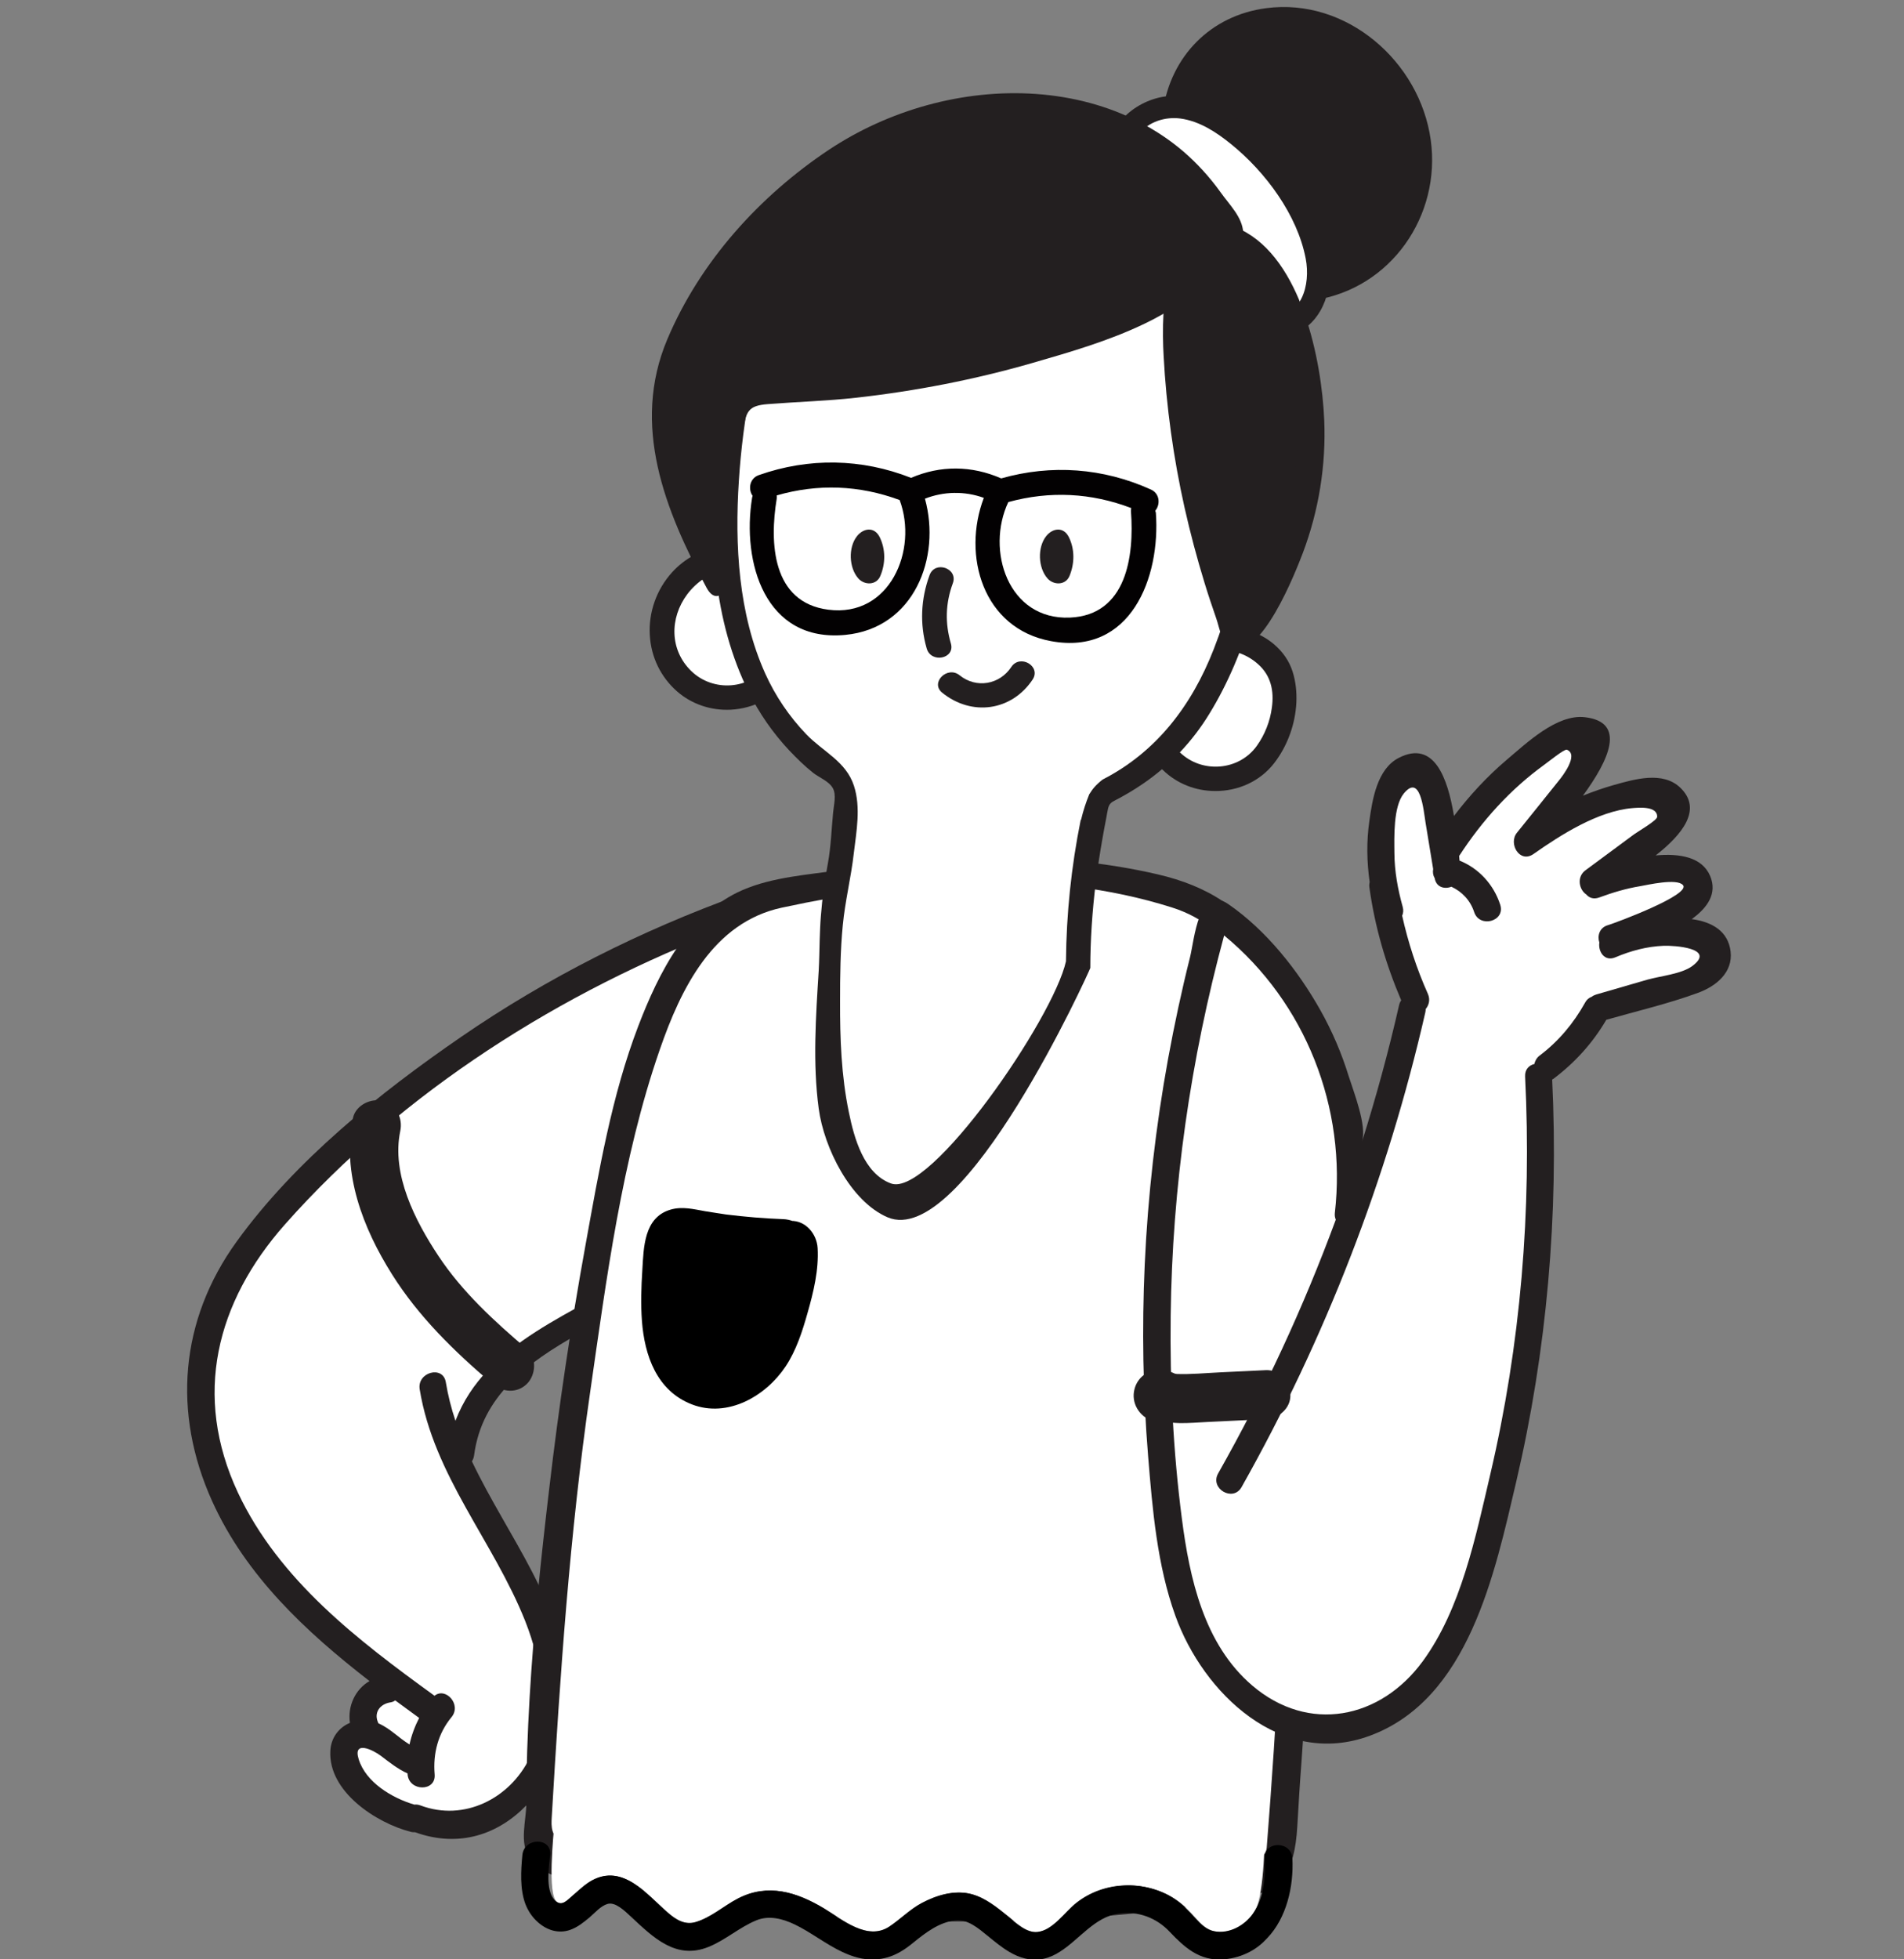 <?xml version="1.0" encoding="utf-8"?>
<!-- Generator: Adobe Illustrator 24.2.1, SVG Export Plug-In . SVG Version: 6.00 Build 0)  -->
<svg version="1.1" id="Capa_1" xmlns="http://www.w3.org/2000/svg" xmlns:xlink="http://www.w3.org/1999/xlink" x="0px" y="0px"
	 viewBox="0 0 140 144" style="enable-background:new 0 0 140 144;" xml:space="preserve">
<rect x="0" y="0" width="140" height="144" fill="#808080" stroke="none"/>
<style type="text/css">
	.st0{fill:#231F20;}
	.st1{fill:#FFFFFF;}
	.st2{fill:#030102;}
</style>
<g>
	<g id="XMLID_567_">
		<g id="XMLID_577_">
			<path id="XMLID_580_" class="st0" d="M55.34,67.39c0.56-0.68,0.04-1.97-0.98-1.61c-7.23,2.61-14.12,6.07-20.46,10.43
				c-6.03,4.15-12.18,9.07-16.5,15.04c-4.18,5.78-4.73,12.6-1.8,19.08c2.48,5.48,6.87,9.58,11.57,13.22
				c-1.06,0.61-1.62,1.86-1.44,3.07c-0.81,0.34-1.39,1.09-1.44,2.05c-0.17,3.01,3.38,5.31,5.91,5.96c0.11,0.03,0.22,0.03,0.32,0.03
				c6.57,2.37,11.54-4.27,11.3-10.29c-0.26-6.39-4.47-11.39-7.12-16.97c0.08-0.13,0.14-0.27,0.16-0.44
				c1.14-8.73,13.35-9.77,18.06-15.99C58.07,84.15,56.77,75.21,55.34,67.39z"/>
			<path id="XMLID_579_" class="st1" d="M47.43,93.24c-5.03,3.27-11.73,5.36-13.94,11.18c-0.31-0.92-0.55-1.87-0.71-2.84
				c-0.21-1.26-2.13-0.73-1.92,0.53c1.04,6.36,5.42,11.16,7.75,17.01c1.24,3.13,1.87,6.91,0.34,10.07c-1.46,3.01-4.84,4.7-8.03,3.5
				c-0.16-0.06-0.32-0.08-0.45-0.06c-1.64-0.48-3.58-1.64-4.1-3.35c-0.43-1.4,1.06-0.67,1.63-0.24c0.66,0.5,1.23,0.96,1.97,1.3
				c0,0.02,0,0.05,0,0.07c0.11,1.27,2.1,1.28,1.99,0c-0.13-1.54,0.25-3.01,1.24-4.21c0.76-0.92-0.43-2.23-1.25-1.57
				c-5.62-4.07-11.44-8.5-14.46-14.94c-3.33-7.12-1.6-13.98,3.46-19.7c8.66-9.78,20.34-17.14,32.52-21.76
				C55.07,77.14,56.09,87.62,47.43,93.24z"/>
			<path id="XMLID_578_" class="st1" d="M30.11,128.21c-0.8-0.49-1.44-1.19-2.28-1.55c-0.38-0.75,0.07-1.43,0.91-1.55
				c0.12-0.02,0.23-0.07,0.32-0.14c0.59,0.44,1.18,0.86,1.76,1.29C30.5,126.88,30.26,127.53,30.11,128.21z"/>
		</g>
		<g id="XMLID_571_">
			<path id="XMLID_576_" class="st0" d="M94.28,138.03c0.73-0.87,1.01-2.11,1.11-3.8c0.09-1.54,0.18-3.09,0.3-4.63
				c0.77-10.73,1.01-21.5,0.72-32.26c-0.15-5.38-0.43-10.75-0.84-16.12c-0.29-3.72-0.49-7.68-2.2-11.07
				c-1.67-3.33-4.68-5.06-8.21-5.88c-7.6-1.78-15.78-1.43-23.35-0.33c-2.38,0.35-4.97,0.51-7.2,1.47c-4.01,1.73-6.19,6.12-7.67,9.98
				c-1.97,5.14-2.9,10.68-3.88,16.07c-1.08,5.94-1.97,11.91-2.67,17.9c-0.61,5.14-1.15,10.28-1.45,15.44
				c-0.15,2.58-0.24,5.17-0.24,7.75c0,1.22-0.54,2.92,0.24,3.97c1.58,2.12,5.05,1.92,7.37,2.3c6.83,1.11,13.56,2.15,20.49,2.34
				c8.01,0.22,16.32-0.18,24.22-1.57C92.6,139.31,93.62,138.82,94.28,138.03z"/>
			<path id="XMLID_573_" class="st1" d="M40.74,134.82c-0.04-0.06-0.07-0.13-0.1-0.22c-0.11-0.34-0.09-0.7-0.07-1.05
				c0.61-10.42,1.32-20.8,2.81-31.14c1.21-8.39,2.34-17.22,5.13-25.26c1.56-4.51,3.92-9.35,8.97-10.44
				c9.4-2.02,19.36-2.96,28.68-0.02c4.77,1.51,6.39,5.79,6.96,10.37c1.23,9.85,1.36,19.98,1.34,29.9
				c-0.02,9.64-0.56,19.23-1.32,28.84c-0.14,1.77-5.22,1.72-6.56,1.87c-2.11,0.23-4.22,0.42-6.33,0.61
				c-4.38,0.39-8.78,0.53-13.17,0.42c-4.39-0.11-8.78-0.47-13.14-1.07c-2.18-0.3-4.35-0.67-6.51-1.1c-1.74-0.34-4.61-0.46-6.14-1.28
				C41.05,135.11,40.86,135.02,40.74,134.82z"/>
		</g>
		<g id="XMLID_568_">
			<path id="XMLID_570_" class="st0" d="M127.25,69.93c-0.18-1.5-1.37-2.18-2.86-2.38c1.17-0.84,1.89-1.89,1.36-3.16
				c-0.59-1.41-2.25-1.68-4.01-1.52c1.95-1.53,3.46-3.38,1.82-4.97c-1.29-1.25-3.38-0.63-4.88-0.21c-0.78,0.22-1.55,0.49-2.29,0.79
				c1.89-2.58,3.25-5.42,0.13-5.77c-2.06-0.23-4.28,1.91-5.73,3.13c-1.45,1.23-2.74,2.63-3.88,4.13c-0.46-2.79-1.46-5.61-4.06-4.27
				c-1.59,0.81-1.94,3.06-2.16,4.62c-0.22,1.52-0.19,3.02,0.02,4.51c-0.03,0.12-0.04,0.25-0.02,0.39c0.4,2.88,1.2,5.63,2.34,8.3
				c-0.07,0.1-0.13,0.22-0.16,0.37c-0.77,3.38-1.68,6.72-2.72,10.01c0.37-1.17-0.62-3.66-0.98-4.8c-0.52-1.69-1.22-3.32-2.08-4.85
				c-1.64-2.92-3.98-5.88-6.77-7.8c-2.19-1.51-2.5,2.63-2.82,3.91c-0.62,2.46-1.15,4.95-1.61,7.45c-0.91,5-1.49,10.06-1.72,15.14
				c-0.21,4.69-0.13,9.39,0.25,14.07c0.32,3.91,0.66,8,2,11.72c2.05,5.71,7.8,11.23,14.3,8.83c7.29-2.69,9.19-11.97,10.76-18.64
				c2.27-9.69,3.13-19.65,2.65-29.59c0.03-0.02,0.06-0.03,0.09-0.05c1.58-1.19,2.89-2.63,3.89-4.34c2.24-0.64,4.56-1.18,6.74-1.98
				C126.17,72.49,127.43,71.48,127.25,69.93z"/>
			<path id="XMLID_569_" class="st1" d="M124.43,71c-0.8,0.59-2.35,0.73-3.3,1c-1.25,0.36-2.51,0.73-3.76,1.09
				c-0.13,0.04-0.23,0.09-0.32,0.16c-0.19,0.07-0.37,0.2-0.5,0.44c-0.84,1.51-1.95,2.84-3.33,3.88c-0.23,0.17-0.35,0.4-0.4,0.63
				c-0.39,0.09-0.71,0.4-0.68,0.93c0.49,9.83-0.32,19.68-2.57,29.27c-1.07,4.56-2.14,9.85-4.96,13.7
				c-3.12,4.25-8.39,5.31-12.53,1.78c-3.55-3.03-4.61-7.87-5.18-12.29c-0.64-4.93-0.88-9.92-0.82-14.88
				c0.11-9.46,1.46-18.84,3.93-27.96c5.99,4.94,9.03,12.67,8.14,20.4c-0.02,0.19,0.01,0.35,0.07,0.49
				c-2.37,6.43-5.26,12.66-8.65,18.65c-0.63,1.12,1.09,2.12,1.72,1.01C97.45,98.37,102,86.65,104.8,74.42
				c0.02-0.09,0.03-0.18,0.03-0.26c0.24-0.29,0.35-0.69,0.16-1.12c-0.83-1.86-1.45-3.77-1.89-5.74c0.08-0.18,0.11-0.4,0.04-0.65
				c-0.36-1.29-0.6-2.6-0.61-3.94c-0.01-1.17-0.09-3.43,0.69-4.39c1.23-1.5,1.45,1.22,1.6,2.14c0.19,1.14,0.37,2.27,0.56,3.41
				c-0.04,0.23-0.01,0.47,0.11,0.66l0,0c0.11,0.68,0.72,0.84,1.23,0.64c0.78,0.36,1.39,1,1.67,1.85c0.39,1.22,2.32,0.7,1.92-0.53
				c-0.48-1.48-1.57-2.67-2.99-3.24c-0.01-0.11-0.02-0.22-0.03-0.34c1.69-2.6,3.76-4.9,6.28-6.72c0.23-0.16,1.46-1.16,1.64-1.09
				c0.92,0.36-0.36,1.99-0.59,2.27c-1.03,1.28-2.05,2.56-3.08,3.83c-0.65,0.8,0.2,2.27,1.21,1.57c2.02-1.42,4.75-3.16,7.29-3.38
				c0.41-0.03,1.84-0.18,1.81,0.65c-0.01,0.26-1.43,1.08-1.7,1.28c-1.19,0.88-2.38,1.76-3.57,2.64c-0.68,0.5-0.46,1.44,0.06,1.78
				c0.21,0.25,0.54,0.37,0.95,0.22c0.98-0.36,1.97-0.66,3.01-0.83c0.57-0.1,2.68-0.59,3.14-0.09c0.66,0.7-4.93,2.78-5.5,2.95
				c-0.64,0.18-0.8,0.79-0.64,1.28c-0.1,0.68,0.39,1.42,1.17,1.09c1.14-0.48,2.31-0.8,3.56-0.85
				C123.06,69.48,126.22,69.67,124.43,71z"/>
		</g>
	</g>
	<g id="XMLID_556_">
		<g id="XMLID_564_">
			<path id="XMLID_566_" class="st0" d="M89.65,58.13c-1.47,0.07-2.87-0.41-3.94-1.35c-1.2-1.05-1.92-2.52-2.01-4.14
				c-0.1-1.67,0.49-3.35,1.63-4.61c0.96-1.06,2.28-1.76,3.72-1.96c0.17-0.02,0.34-0.04,0.52-0.05c1.48-0.07,3,0.41,4.07,1.3
				c0.68,0.57,1.16,1.26,1.41,2.06c0.22,0.7,0.31,1.47,0.27,2.28c-0.08,1.5-0.6,3-1.47,4.21C92.9,57.23,91.37,58.05,89.65,58.13
				L89.65,58.13z"/>
			<path id="XMLID_565_" class="st1" d="M92.41,54.82c-1.32,1.84-4.04,2.04-5.66,0.47c-1.6-1.55-1.6-3.9-0.3-5.64
				c0.69-0.92,1.71-1.61,2.85-1.82c1.13-0.2,2.34,0.21,3.19,0.97c0.96,0.84,1.2,1.97,1.03,3.2C93.39,53.01,93,54,92.41,54.82z"/>
		</g>
		<g id="XMLID_561_">
			<path id="XMLID_563_" class="st0" d="M53.73,52.16c-1.47,0.07-2.87-0.41-3.94-1.34c-1.2-1.05-1.92-2.52-2.01-4.14
				c-0.1-1.67,0.49-3.35,1.63-4.61c0.96-1.06,2.28-1.76,3.72-1.96c0.17-0.02,0.34-0.04,0.52-0.05c1.48-0.07,3,0.41,4.07,1.3
				c0.68,0.57,1.16,1.26,1.42,2.06c0.22,0.7,0.31,1.47,0.27,2.28c-0.08,1.5-0.6,3-1.47,4.21C56.98,51.26,55.44,52.07,53.73,52.16
				L53.73,52.16z"/>
			<path id="XMLID_562_" class="st1" d="M56.49,48.85c-1.32,1.84-4.04,2.04-5.66,0.47c-1.6-1.55-1.6-3.9-0.3-5.64
				c0.69-0.92,1.71-1.61,2.85-1.82c1.13-0.2,2.34,0.21,3.19,0.97c0.96,0.84,1.2,1.97,1.03,3.2C57.47,47.04,57.08,48.03,56.49,48.85z
				"/>
		</g>
		<g id="XMLID_557_">
			<path id="XMLID_560_" class="st0" d="M60.27,69.1c0.02-0.6,0.04-1.2,0.09-1.8c0.1-1.3,0.28-2.6,0.52-3.88
				c0.22-1.22,0.26-2.48,0.38-3.72c0.05-0.55,0.25-1.27-0.02-1.77c-0.28-0.51-1-0.78-1.45-1.13c-0.63-0.5-1.21-1.07-1.76-1.65
				c-1.2-1.28-2.21-2.73-2.99-4.31c-2.49-5.04-3.18-11.33-2.13-19.22c0.95-7.15,4.11-19.67,14.59-23.11
				c0.12-0.04,0.23-0.07,0.34-0.09c0.1-0.03,0.21-0.05,0.35-0.1c1.57-0.59,3.26-0.94,5.01-1.03c2.99-0.15,6.13,0.47,9.09,1.79
				c4.68,2.08,8.28,6.22,10.13,11.65c1.44,4.19,1.92,9.12,1.44,14.63c-0.61,6.99-2.26,12.74-4.93,17.09
				c-1.25,2.05-2.89,3.78-4.87,5.14c-0.67,0.46-1.38,0.88-2.1,1.25c-0.42,0.21-0.46,0.39-0.56,0.96l-0.05,0.28
				c-0.1,0.52-0.2,1.04-0.29,1.57c-0.19,1.07-0.35,2.13-0.48,3.15c-0.27,2.18-0.41,4.32-0.41,6.34c0,0.08-9.32,20.73-14.92,18.32
				c-2.71-1.17-4.66-5.09-5.05-7.98c-0.45-3.34-0.21-6.79,0-10.15C60.24,70.58,60.25,69.84,60.27,69.1z"/>
			<path id="XMLID_559_" class="st1" d="M89.25,47.7c-1.63,4.18-4.24,7.58-8.17,9.59c-0.22,0.17-0.42,0.35-0.6,0.55
				c-0.15,0.17-0.27,0.35-0.39,0.54c-0.24,0.59-0.44,1.2-0.59,1.83c-0.01,0.03-0.02,0.05-0.04,0.07c-0.69,3.42-1.05,6.88-1.08,10.37
				c-0.92,4.19-9.98,17.37-12.86,16.33c-2.01-0.73-2.72-3.36-3.1-5.22c-0.56-2.68-0.66-5.46-0.65-8.19c0-1.86,0.02-3.72,0.2-5.57
				c0.17-1.78,0.61-3.52,0.81-5.29c0.19-1.6,0.53-3.36,0.01-4.96c-0.58-1.79-2.27-2.5-3.5-3.78c-1.25-1.3-2.28-2.82-3.02-4.46
				c-1.98-4.4-2.25-9.44-1.94-14.2c0.57-8.8,3.44-20.52,12.27-24.52c0.4-0.21,0.54-0.28,0.82-0.41c4.05-1.97,8.63-1.67,12.87-0.16
				c4.23,1.51,7.51,4.65,9.43,8.67c1.89,3.96,2.55,8.4,2.52,12.76C92.22,37.07,91.21,42.64,89.25,47.7z"/>
		</g>
	</g>
	<g id="XMLID_536_">
		<g id="XMLID_548_">
			<path id="XMLID_550_" class="st0" d="M105.2,10.28c-0.8-5.75-6.18-10.46-12.1-9.68c-4.09,0.54-7.01,3.53-7.6,7.58
				c-0.61,4.15,0.91,9.4,4.31,12.06c1.92,1.5,4.39,2.18,6.81,1.82C102.27,21.22,105.98,15.85,105.2,10.28z"/>
			<path id="XMLID_549_" class="st0" d="M96.88,19.99c-2.17,0.48-4.45-0.2-6.13-1.62c-1.88-1.59-3.04-3.93-3.62-6.29
				c-0.65-2.64-0.33-4.62,1.38-6.79c1.46-1.84,3.76-2.87,6.11-2.78c4.45,0.17,8.08,3.83,8.63,8.16
				C103.79,14.93,101.14,19.04,96.88,19.99z"/>
		</g>
		<g id="XMLID_543_">
			<path id="XMLID_547_" class="st0" d="M86.44,7.05c-2.23-0.08-4.68,1.6-4.99,3.91c-0.18,1.38,0.4,2.57,0.97,3.77
				c0.27,0.57,0.56,1.13,0.87,1.68c0.64,1.14,1.37,2.24,2.18,3.28c1.56,1.98,3.51,3.8,5.89,4.71c0.33,0.13,0.66,0.23,1,0.32
				c1.88,0.48,3.74-0.16,4.72-1.87c1.09-1.89,0.68-4.13-0.08-6.06C95.39,12.67,91.32,7.23,86.44,7.05z"/>
			<path id="XMLID_544_" class="st1" d="M96.01,19.02c0.36,1.89-0.27,4.38-2.66,4.23c-1.68-0.1-3.33-1.55-4.53-2.61
				c-2.05-1.82-3.65-4.02-4.85-6.46c-2.14-3.98,0.63-5.76,2.82-5.47c1.41,0.19,2.66,1.01,3.74,1.89
				C93.04,12.63,95.4,15.79,96.01,19.02z"/>
		</g>
		<g id="XMLID_540_">
			<path id="XMLID_542_" class="st0" d="M91.41,17.06c-0.07-1.11-1-2-1.67-2.94c-0.79-1.1-1.71-2.11-2.73-2.99
				c-1.99-1.7-4.37-2.89-6.89-3.57C74.93,6.17,69.25,6.89,64.39,9.1c-1.19,0.54-2.34,1.18-3.43,1.9
				c-5.12,3.41-9.48,8.23-11.89,13.93c-2.68,6.34-0.17,12.57,2.88,18.26c0.93,1.74,2.12-0.66,2.05-1.63c-0.25-3.3,0-6.64,0.61-9.89
				c0.27-1.41,0.36-1.86,1.86-1.97c2.17-0.17,4.33-0.23,6.49-0.47c4.37-0.49,8.71-1.33,12.94-2.55c2.81-0.81,5.64-1.63,8.28-2.9
				c1.59-0.76,3.09-1.74,4.42-2.89c0.92-0.8,2.2-1.66,2.65-2.89C91.39,17.66,91.43,17.35,91.41,17.06z"/>
			<path id="XMLID_541_" class="st0" d="M73.74,25.2c-6.14,1.61-12.44,2.44-18.79,2.54c-0.49-0.44-1.36-0.45-1.58,0.36
				c-0.92,3.52-1.39,7.07-1.43,10.66c-1.83-3.96-2.98-8.11-1.28-12.48c1.97-5.08,6.1-9.83,10.48-13c8.75-6.32,22.65-6.62,28.13,3.92
				c-0.02,0.03-0.05,0.05-0.07,0.08C85.91,22.12,79.09,23.8,73.74,25.2z"/>
		</g>
		<g id="XMLID_537_">
			<path id="XMLID_539_" class="st0" d="M97.37,30.87c-0.19-4.4-1.67-11.84-6.14-14c-5.81-2.8-5.85,6.09-5.67,9.27
				c0.2,3.76,0.72,7.5,1.54,11.17c0.42,1.86,0.91,3.71,1.47,5.53c0.27,0.89,0.57,1.77,0.87,2.64c0.21,0.6,0.4,1.82,1.05,2.11
				c2.21,0.99,4.77-5.54,5.31-6.96C96.97,37.53,97.51,34.19,97.37,30.87z"/>
			<path id="XMLID_538_" class="st0" d="M91.32,44.83c-1.59-4.48-2.72-9.1-3.33-13.82c-0.36-2.77-0.6-5.59-0.54-8.39
				c0.02-0.93,0.05-1.93,0.41-2.8c1.11-2.63,3.83-0.24,4.72,1.25C96.95,28.37,96.08,37.99,91.32,44.83z"/>
		</g>
	</g>
	<path class="st1" d="M40.94,139.77c0.44,0.33,0.83-0.14,1.17-0.43c0.46-0.39,0.91-0.84,1.44-1.13c2.27-1.24,4.03,1.02,5.56,2.35
		c0.6,0.52,1.26,0.95,2.07,0.71c1.13-0.33,2.07-1.19,3.11-1.73c2.2-1.14,4.32-0.48,6.33,0.73c1.36,0.82,3.2,2.4,4.82,1.33
		c0.8-0.53,1.51-1.26,2.39-1.73c1.09-0.58,2.42-0.99,3.65-0.65c1.02,0.28,1.86,0.98,2.67,1.63c0.58,0.47,1.35,1.22,2.16,1.15
		c1.15-0.1,2.05-1.49,2.9-2.15c1.01-0.79,2.22-1.21,3.49-1.27c1.28-0.06,2.65,0.28,3.72,1c0.59,0.39,1.05,0.88,1.52,1.4
		c0.4,0.44,0.81,0.86,1.41,0.97c1.08,0.2,2.21-0.41,2.82-1.28c0.77-1.09,0.84-5.24,0.81-6.54l-52.2-0.23
		C40.69,134.85,40.24,139.24,40.94,139.77z"/>
	<path d="M95.03,136.59c-0.06-1.31-2.1-1.32-2.04,0c0,0.1,0.01,0.2,0.01,0.3c0.03,1.31-0.12,2.68-0.89,3.77
		c-0.62,0.87-1.74,1.48-2.82,1.28c-0.6-0.11-1.01-0.53-1.41-0.97c-0.47-0.52-0.94-1.01-1.52-1.4c-1.07-0.72-2.44-1.07-3.72-1
		c-1.27,0.06-2.48,0.48-3.49,1.27c-0.85,0.66-1.74,2.05-2.9,2.15c-0.81,0.07-1.58-0.68-2.16-1.15c-0.81-0.65-1.64-1.35-2.67-1.63
		c-1.23-0.33-2.56,0.07-3.65,0.65c-0.88,0.47-1.58,1.2-2.38,1.73c-1.62,1.07-3.46-0.51-4.82-1.33c-2.01-1.21-4.13-1.87-6.32-0.73
		c-1.04,0.54-1.98,1.4-3.11,1.73c-0.8,0.24-1.47-0.19-2.06-0.71c-1.53-1.33-3.29-3.59-5.56-2.35c-0.53,0.29-0.98,0.74-1.44,1.13
		c-0.34,0.29-0.73,0.76-1.17,0.43c-0.71-0.53-0.62-1.92-0.52-2.88c0.02-0.2,0.04-0.4,0.06-0.55c0.13-1.31-1.91-1.3-2.04,0
		c-0.11,1.16-0.19,2.49,0.22,3.6c0.19,0.5,0.5,0.97,0.91,1.33c0.64,0.58,1.5,0.88,2.37,0.58c0.55-0.19,1.01-0.56,1.45-0.93
		c0.39-0.33,0.8-0.83,1.31-0.98c0.57-0.17,1.26,0.5,1.75,0.96c1.62,1.51,3.29,3.16,5.67,2.2c1.25-0.5,2.27-1.44,3.51-1.95
		c0.93-0.39,1.94-0.13,2.82,0.29c1.18,0.56,2.3,1.46,3.52,2.03c0.75,0.35,1.53,0.59,2.37,0.55c0.71-0.03,1.31-0.23,1.87-0.55
		c0.34-0.19,0.66-0.43,0.98-0.69c0.9-0.73,1.88-1.49,3.07-1.63c0.93-0.11,1.72,0.59,2.4,1.14c0.5,0.41,1.02,0.84,1.58,1.17
		c0.37,0.22,0.75,0.39,1.17,0.49c1.01,0.23,1.82-0.03,2.54-0.49c1.44-0.9,2.57-2.58,4.36-2.82c1.42-0.19,2.77,0.32,3.74,1.36
		c0.54,0.57,1.08,1.09,1.68,1.46c0.66,0.4,1.4,0.63,2.3,0.55c0.71-0.06,1.34-0.26,1.89-0.55c0.5-0.26,0.93-0.61,1.3-1.02
		C94.59,140.96,95.13,138.67,95.03,136.59z"/>
	<g>
		<g>
			<path class="st0" d="M25.95,82.18c-0.83,4.03,0.74,8.09,2.87,11.47c1.96,3.12,4.59,5.68,7.38,8.05c0.74,0.63,1.82,0.73,2.55,0
				c0.65-0.65,0.74-1.91,0-2.55c-2.4-2.04-4.76-4.2-6.51-6.84c-1.71-2.58-3.47-5.99-2.81-9.18c0.2-0.95-0.28-1.94-1.26-2.21
				C27.28,80.68,26.15,81.22,25.95,82.18L25.95,82.18z"/>
		</g>
	</g>
	<g>
		<g>
			<path class="st0" d="M83.95,101.61c0.7-1.03,1.01-0.16,0.93,2.59c-0.33-0.15-0.38-0.17-0.17-0.07c0.23,0.1,0.48,0.22,0.73,0.29
				c0.42,0.12,0.88,0.16,1.31,0.17c0.67,0.01,1.34-0.05,2-0.08c1.44-0.07,2.89-0.14,4.33-0.21c0.94-0.05,1.84-0.8,1.8-1.8
				c-0.04-0.94-0.79-1.85-1.8-1.8c-1.12,0.05-2.24,0.11-3.36,0.16c-1.07,0.05-2.16,0.16-3.23,0.12c-0.34-0.01,0.23,0.07,0.03,0
				c-0.07-0.02-0.47-0.08-0.21-0.05c0.12,0.05,0.13,0.05,0.02,0c-0.14-0.06-0.29-0.12-0.43-0.18c-0.17-0.06-0.48-0.1-0.6-0.1
				c-0.88,0.02-1.66,0.57-1.88,1.44c-0.27,1.02,0.35,2.02,1.33,2.35c0.94,0.31,1.81-0.26,2.31-1.01c0.52-0.79,0.18-2.03-0.65-2.46
				C85.51,100.49,84.51,100.77,83.95,101.61L83.95,101.61z"/>
		</g>
	</g>
	<g id="XMLID_376_">
		<g id="XMLID_604_">
			<path id="XMLID_607_" class="st2" d="M84.95,37.53c0.36-0.42,0.36-1.24-0.32-1.55c-3.51-1.59-7.32-1.87-11.01-0.82
				c-2.18-0.95-4.46-0.97-6.63-0.04c-3.63-1.43-7.51-1.5-11.2-0.2c-0.7,0.25-0.78,1.07-0.45,1.52c-0.02,0.05-0.03,0.1-0.04,0.15
				c-0.76,4.72,0.93,10.64,6.86,10.07c5.05-0.49,7.05-5.67,5.85-10.01c1.39-0.54,2.92-0.57,4.33-0.06
				c-1.61,4.23-0.08,9.61,4.94,10.53c5.86,1.08,8.06-4.67,7.71-9.44C84.97,37.63,84.96,37.58,84.95,37.53z"/>
			<path id="XMLID_606_" class="st1" d="M60.91,44.81c-4.15-0.53-4.33-4.92-3.8-8.15c0.01-0.09,0.01-0.17,0-0.25
				c3.02-0.87,6.07-0.76,9.04,0.34C67.52,40.42,65.43,45.39,60.91,44.81z"/>
			<path id="XMLID_605_" class="st1" d="M78.67,45.39c-4.55,0.19-6.2-4.95-4.53-8.49c3.06-0.84,6.1-0.68,9.04,0.44
				c-0.02,0.08-0.02,0.16-0.02,0.25C83.4,40.86,82.85,45.21,78.67,45.39z"/>
		</g>
		<g id="XMLID_457_">
			<path id="XMLID_603_" class="st0" d="M64.69,39.49c-0.4-0.82-1.22-0.67-1.68-0.08c-0.65,0.83-0.59,2.32,0.1,3.1
				c0.45,0.51,1.33,0.52,1.62-0.18C65.12,41.41,65.12,40.38,64.69,39.49z"/>
			<path id="XMLID_602_" class="st0" d="M78.6,39.49c-0.4-0.82-1.22-0.67-1.68-0.08c-0.65,0.83-0.59,2.32,0.1,3.1
				c0.45,0.51,1.33,0.52,1.62-0.18C79.02,41.41,79.03,40.38,78.6,39.49z"/>
			<path id="XMLID_601_" class="st0" d="M69.92,47.3c-0.44-1.5-0.4-2.96,0.14-4.43c0.41-1.1-1.31-1.7-1.71-0.6
				c-0.64,1.74-0.73,3.6-0.21,5.39C68.46,48.77,70.24,48.42,69.92,47.3z"/>
			<path id="XMLID_458_" class="st0" d="M74.36,49.02c-0.86,1.3-2.57,1.6-3.8,0.61c-0.9-0.73-2.19,0.55-1.28,1.28
				c2.16,1.75,5.1,1.36,6.65-0.97C76.57,48.96,75,48.05,74.36,49.02z"/>
		</g>
	</g>
	<g>
		<path d="M57.58,91.6c-2.33-0.08-4.65-0.34-6.93-0.77c-0.32-0.06-0.67-0.11-0.93,0.08c-0.25,0.19-0.31,0.53-0.34,0.85
			c-0.16,1.53-0.23,3.07-0.19,4.61c0.04,1.86,0.43,4.03,2.09,4.85c1.42,0.71,3.22,0.04,4.27-1.14c1.06-1.18,1.54-2.75,1.97-4.28
			c0.37-1.33,0.72-2.69,0.63-4.07"/>
		<g>
			<path d="M57.58,89.6c-1.4-0.05-2.79-0.17-4.18-0.34c-0.06-0.01-0.39-0.05-0.06-0.01c-0.2-0.03-0.4-0.06-0.59-0.09
				c-0.3-0.05-0.59-0.09-0.89-0.14c-0.85-0.15-1.69-0.37-2.55-0.12c-1.97,0.57-1.98,2.79-2.08,4.45c-0.08,1.23-0.12,2.49-0.03,3.72
				c0.19,2.55,1.09,5.14,3.66,6.14c2.65,1.03,5.46-0.61,6.91-2.79c0.78-1.18,1.23-2.58,1.61-3.93c0.44-1.54,0.83-3.15,0.74-4.76
				c-0.06-1.04-0.88-2.05-2-2c-1.03,0.05-2.06,0.88-2,2c0.01,0.26,0.02,0.52,0.01,0.78c-0.01,0.13-0.02,0.26-0.03,0.39
				c-0.03,0.4-0.01,0.14,0,0.05c-0.09,0.59-0.23,1.16-0.38,1.74c-0.12,0.47-0.25,0.93-0.39,1.39c-0.07,0.22-0.13,0.44-0.21,0.65
				c-0.04,0.11-0.07,0.22-0.11,0.32c-0.05,0.14-0.2,0.48-0.05,0.15c-0.18,0.41-0.39,0.81-0.64,1.19c-0.06,0.09-0.13,0.19-0.19,0.28
				c0.24-0.31,0.05-0.07-0.01-0.01c-0.07,0.07-0.14,0.15-0.21,0.22c-0.06,0.05-0.41,0.43-0.05,0.08c-0.14,0.14-0.34,0.23-0.51,0.33
				c-0.04,0.02-0.2,0.13-0.27,0.14c0.32-0.03,0.22-0.08,0.06-0.03c-0.12,0.04-0.45,0.19-0.57,0.15c0.14,0.06,0.36-0.02,0.1-0.02
				c-0.05,0-0.4-0.03-0.43-0.01c0.07-0.04,0.45,0.12,0.11,0c-0.03-0.01-0.28-0.08-0.28-0.09c0.03-0.04,0.41,0.24,0.09,0.02
				c-0.03-0.02-0.23-0.12-0.23-0.14c0-0.03,0.31,0.29,0.09,0.06c-0.06-0.06-0.12-0.13-0.19-0.19c-0.29-0.27,0.09,0.1,0.06,0.1
				c-0.03,0-0.2-0.31-0.22-0.34c-0.04-0.08-0.08-0.16-0.13-0.24c-0.13-0.24-0.04,0.04,0.04,0.1c-0.09-0.06-0.15-0.43-0.17-0.53
				c-0.05-0.18-0.09-0.37-0.13-0.56c-0.02-0.09-0.03-0.19-0.05-0.28c-0.09-0.49,0.03,0.45,0-0.04c-0.07-0.97-0.08-1.93-0.05-2.9
				c0.02-0.57,0.05-1.14,0.09-1.7c0.02-0.27,0.05-0.53,0.07-0.8c0.01-0.13,0.09-0.46-0.01,0.06c0.01-0.04,0.02-0.09,0.03-0.13
				c-0.08,0.31-0.3,0.5-0.66,0.56c-0.18,0.11-0.37,0.22-0.55,0.33c0.2,0.01,0.22,0.01,0.06,0c-0.31-0.03,0.23,0.05,0.29,0.06
				c0.33,0.06,0.66,0.11,0.98,0.17c0.73,0.12,1.47,0.22,2.21,0.3c1.29,0.15,2.58,0.25,3.88,0.3c1.05,0.04,2.05-0.95,2-2
				C59.53,90.48,58.71,89.64,57.58,89.6L57.58,89.6z"/>
		</g>
	</g>
</g>
</svg>
